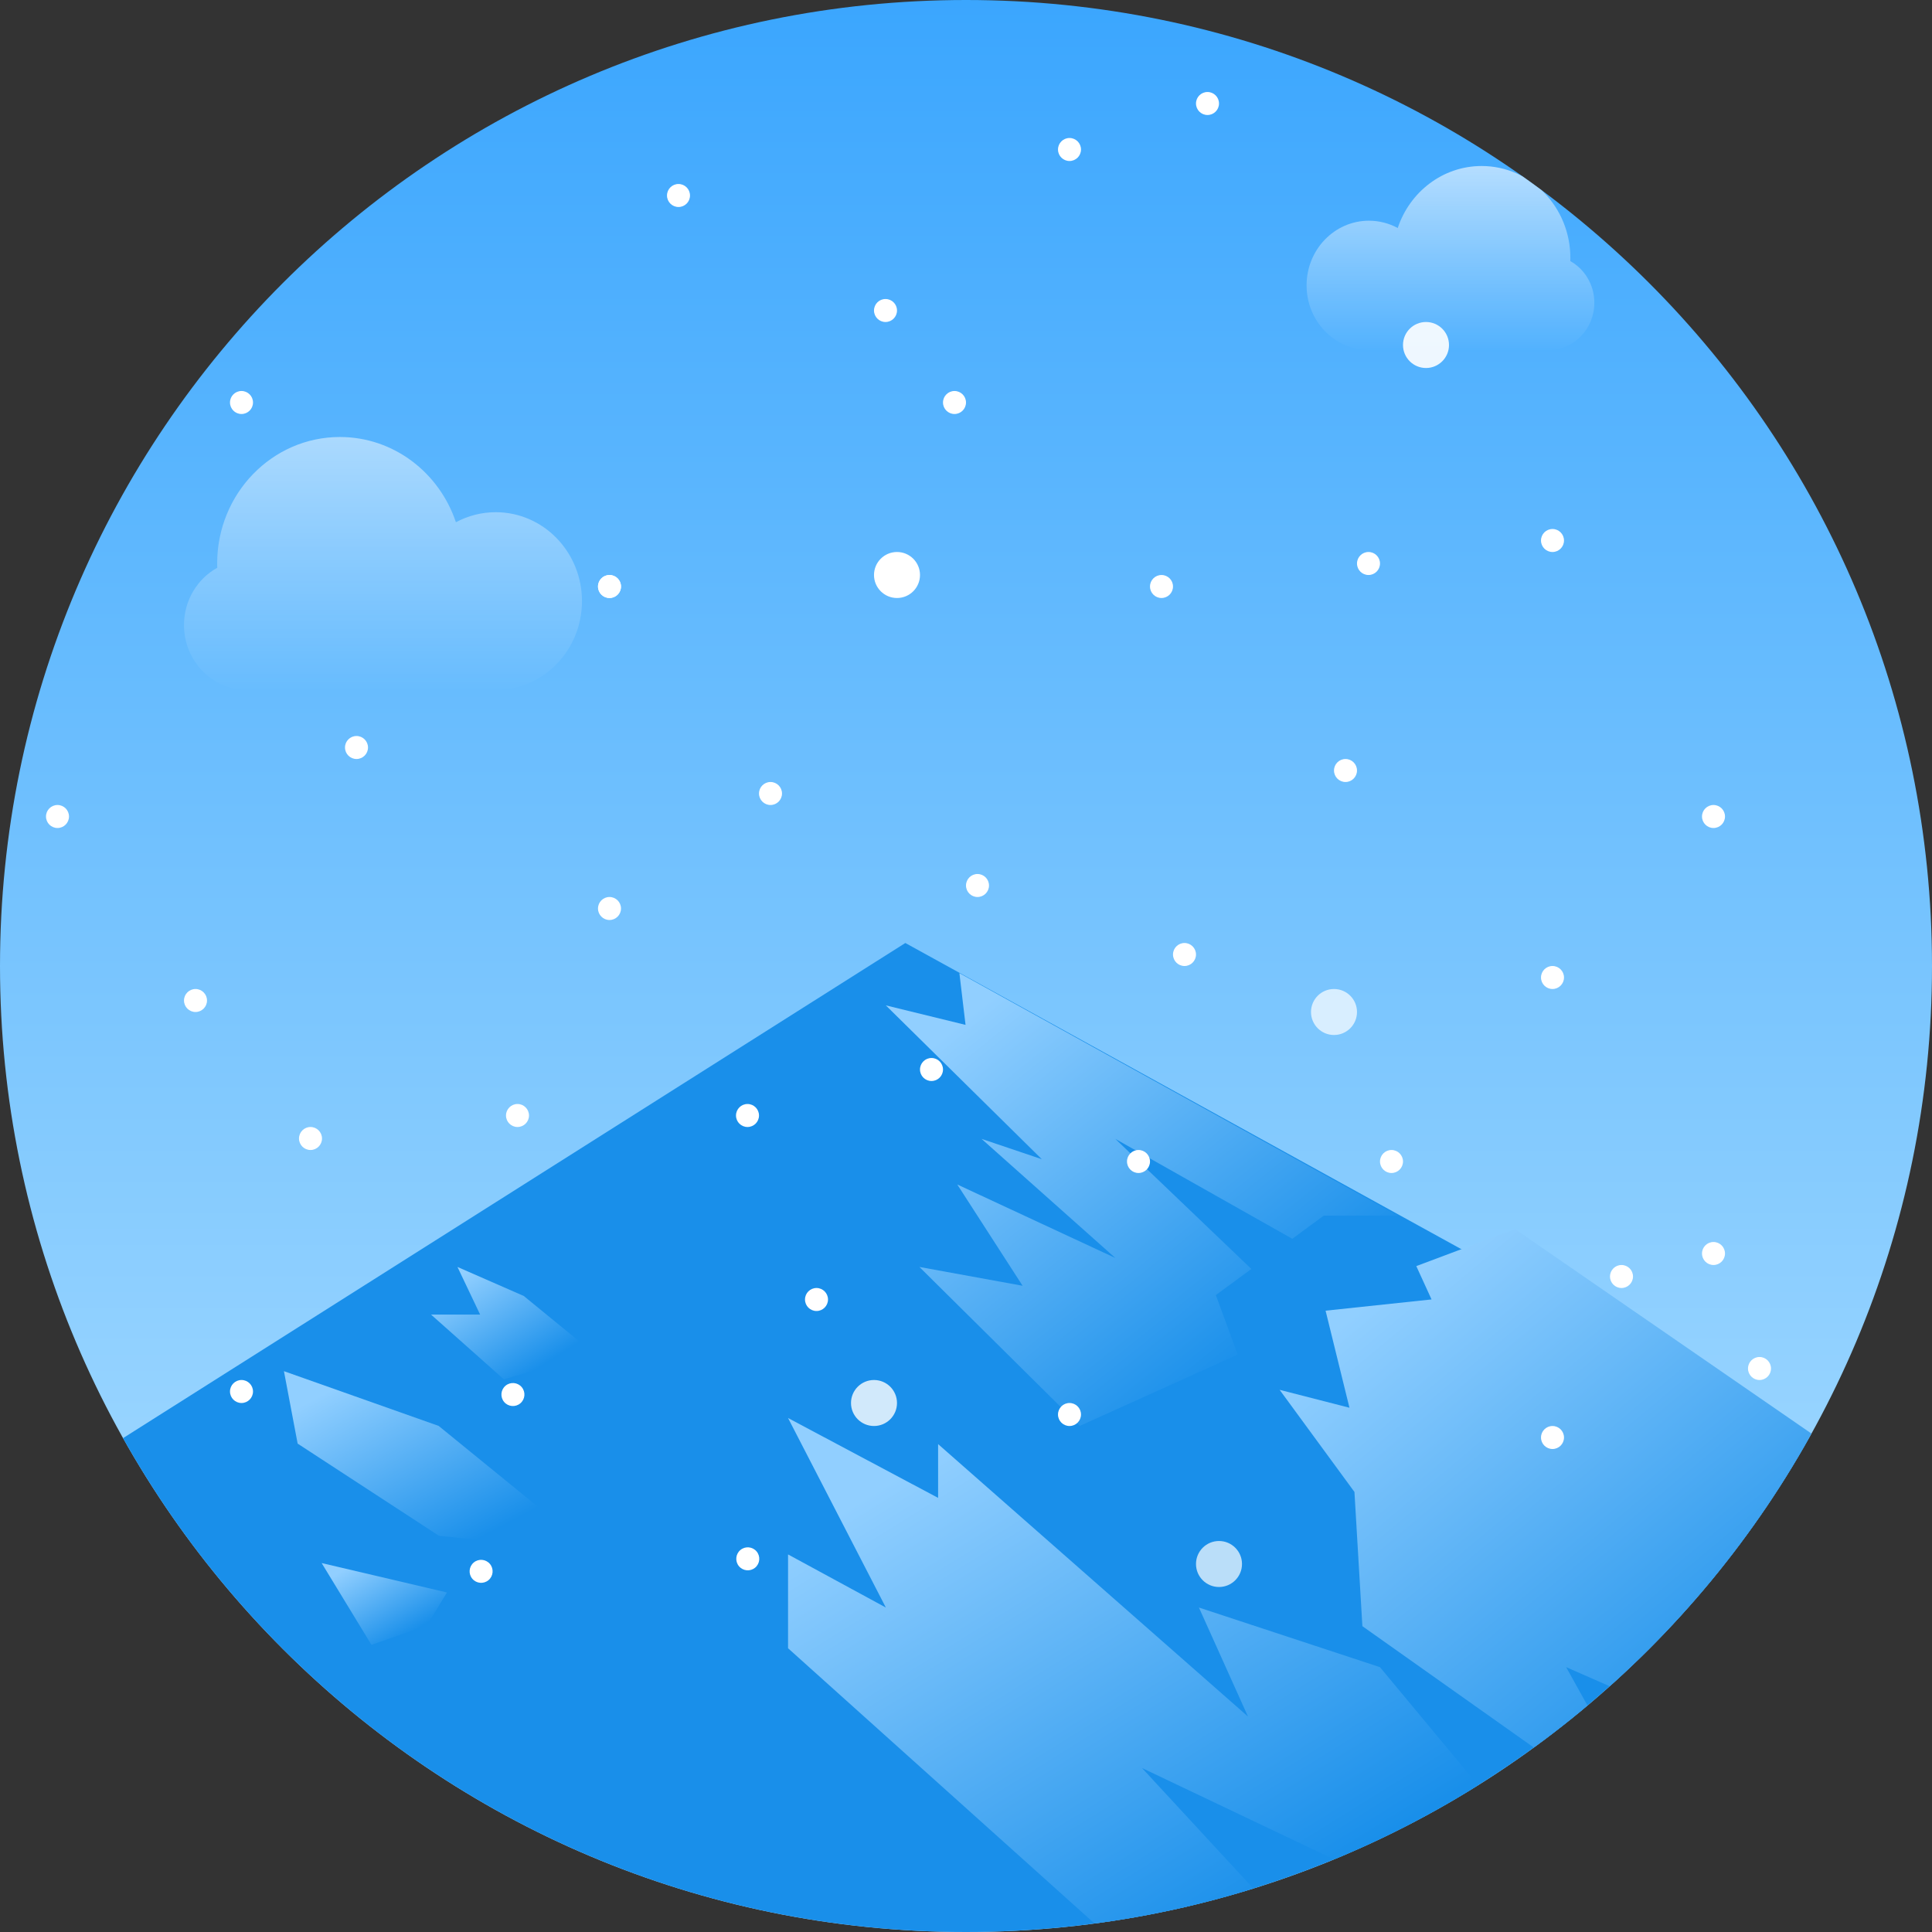 <svg width="84" height="84" viewBox="0 0 84 84" fill="none" xmlns="http://www.w3.org/2000/svg">
<rect x="0" y="0" width="84" height="84" fill="#333333" stroke="none"/>
<g clip-path="url(#clip0_1_649)">
<path d="M0 42C0 18.804 18.804 0 42 0V0C65.196 0 84 18.804 84 42V42C84 65.196 65.196 84 42 84V84C18.804 84 0 65.196 0 42V42Z" fill="url(#paint0_linear_1_649)"/>
<path opacity="0.6" d="M64.379 15.218H59.519C58.021 15.218 56.808 13.96 56.808 12.407C56.808 10.855 58.021 9.596 59.519 9.596C59.97 9.596 60.396 9.711 60.771 9.914C61.292 8.345 62.729 7.218 64.419 7.218C66.55 7.218 68.277 9.009 68.277 11.218C68.277 11.263 68.276 11.308 68.275 11.353C68.897 11.7 69.319 12.38 69.319 13.164C69.319 14.298 68.433 15.218 67.338 15.218H64.419C64.413 15.218 64.379 15.218 64.379 15.218H64.419H64.379Z" fill="url(#paint1_linear_1_649)"/>
<path fill-rule="evenodd" clip-rule="evenodd" d="M39.362 41L100.96 74.919V103.97H-17L-16.442 76.32L39.362 41Z" fill="#198FEA"/>
<path fill-rule="evenodd" clip-rule="evenodd" d="M38.515 43.712L41.98 44.56L41.713 42.31L60.791 52.854H57.554L56.187 53.861L48.493 49.517L54.407 55.172L52.863 56.309L53.814 58.895L46.949 61.996L39.974 55.085L44.461 55.903L41.62 51.499L48.493 54.695L42.677 49.517L45.295 50.4L38.515 43.712Z" fill="url(#paint2_linear_1_649)"/>
<path fill-rule="evenodd" clip-rule="evenodd" d="M61.578 55.048L65.87 53.438L84.366 66.197L81.467 69.216L78.272 68.133L80.287 70.451L75.305 75.645L68.094 72.485L72.207 79.887L59.234 70.703L58.889 64.867L55.636 60.427L58.672 61.206L57.634 56.986L62.241 56.497L61.578 55.048Z" fill="url(#paint3_linear_1_649)"/>
<path fill-rule="evenodd" clip-rule="evenodd" d="M34.263 61.653L40.787 65.125V62.787L54.26 74.632L52.127 69.893L59.999 72.485L67.714 81.772L61.74 82.621L49.653 76.871L55.753 83.471L48.551 84.495L34.263 71.663V67.584L38.515 69.893L34.263 61.653Z" fill="url(#paint4_linear_1_649)"/>
<path fill-rule="evenodd" clip-rule="evenodd" d="M12.941 62.766L12.345 59.616L19.072 61.996L25.799 67.476L19.082 66.772L12.941 62.766Z" fill="url(#paint5_linear_1_649)"/>
<path fill-rule="evenodd" clip-rule="evenodd" d="M16.15 71.515L13.985 67.959L19.433 69.238L18.556 70.68L16.15 71.515Z" fill="url(#paint6_linear_1_649)"/>
<path fill-rule="evenodd" clip-rule="evenodd" d="M18.741 57.156H20.875L19.89 55.085L22.773 56.347L25.799 58.822L21.908 59.972L18.741 57.156Z" fill="url(#paint7_linear_1_649)"/>
<path opacity="0.5" d="M14.833 30H21.554C23.625 30 25.303 28.27 25.303 26.135C25.303 24.001 23.625 22.27 21.554 22.27C20.929 22.27 20.34 22.428 19.822 22.706C19.101 20.55 17.114 19 14.777 19C11.831 19 9.442 21.462 9.442 24.5C9.442 24.562 9.443 24.624 9.445 24.686C8.585 25.162 8 26.099 8 27.176C8 28.735 9.227 30 10.74 30H14.777C14.786 30 14.833 30 14.833 30H14.777H14.833Z" fill="url(#paint8_linear_1_649)"/>
<circle cx="39" cy="25" r="1" fill="white"/>
<circle opacity="0.8" cx="38" cy="61" r="1" fill="white"/>
<circle opacity="0.9" cx="62" cy="15" r="1" fill="white"/>
<circle opacity="0.7" cx="58" cy="44" r="1" fill="white"/>
<circle opacity="0.7" cx="53" cy="68" r="1" fill="white"/>
<circle cx="40.5" cy="46.5" r="0.5" fill="white"/>
<circle cx="32.5" cy="48.5" r="0.5" fill="white"/>
<circle cx="22.5" cy="48.5" r="0.5" fill="white"/>
<circle cx="15.5" cy="32.5" r="0.5" fill="white"/>
<circle cx="26.5" cy="25.5" r="0.5" fill="white"/>
<circle r="0.5" transform="matrix(-1 0 0 1 67.5 62.5)" fill="white"/>
<circle r="0.5" transform="matrix(-1 0 0 1 70.5 55.5)" fill="white"/>
<circle r="0.5" transform="matrix(-1 0 0 1 46.5 61.5)" fill="white"/>
<circle r="0.5" transform="matrix(-1 0 0 1 49.5 50.5)" fill="white"/>
<circle r="0.5" transform="matrix(-1 0 0 1 42.5 38.5)" fill="white"/>
<circle r="0.5" transform="matrix(-1 0 0 1 51.5 41.5)" fill="white"/>
<circle r="0.5" transform="matrix(-1 0 0 1 59.5 24.5)" fill="white"/>
<circle cx="32.512" cy="67.775" r="0.5" transform="rotate(50 32.512 67.775)" fill="white"/>
<circle cx="20.918" cy="68.319" r="0.5" transform="rotate(50 20.918 68.319)" fill="white"/>
<circle cx="22.301" cy="60.632" r="0.5" transform="rotate(50 22.301 60.632)" fill="white"/>
<circle r="0.5" transform="matrix(-1 0 0 1 76.5 59.5)" fill="white"/>
<circle r="0.5" transform="matrix(-1 0 0 1 74.5 54.5)" fill="white"/>
<circle r="0.5" transform="matrix(-1 0 0 1 67.5 42.5)" fill="white"/>
<circle r="0.5" transform="matrix(-1 0 0 1 60.5 50.5)" fill="white"/>
<circle r="0.5" transform="matrix(-1 0 0 1 58.5 33.5)" fill="white"/>
<circle r="0.5" transform="matrix(-1 0 0 1 10.5 60.5)" fill="white"/>
<circle r="0.5" transform="matrix(-1 0 0 1 13.5 49.5)" fill="white"/>
<circle r="0.5" transform="matrix(-1 0 0 1 8.5 43.5)" fill="white"/>
<circle r="0.5" transform="matrix(-1 0 0 1 2.5 35.5)" fill="white"/>
<circle r="0.5" transform="matrix(-1 0 0 1 35.5 56.5)" fill="white"/>
<circle r="0.5" transform="matrix(-1 0 0 1 26.5 39.5)" fill="white"/>
<circle r="0.5" transform="matrix(0 -1 -1 0 33.5 34.5)" fill="white"/>
<circle r="0.5" transform="matrix(0 -1 -1 0 50.5 25.5)" fill="white"/>
<circle cx="26.5" cy="25.5" r="0.5" transform="rotate(-90 26.5 25.5)" fill="white"/>
<circle cx="10.5" cy="17.5" r="0.5" transform="rotate(-90 10.5 17.5)" fill="white"/>
<circle r="0.5" transform="matrix(0 -1 -1 0 38.5 13.5)" fill="white"/>
<circle r="0.5" transform="matrix(0 -1 -1 0 29.5 8.5)" fill="white"/>
<circle r="0.5" transform="matrix(0 -1 -1 0 41.5 17.5)" fill="white"/>
<circle r="0.5" transform="matrix(0 -1 -1 0 46.5 6.5)" fill="white"/>
<circle r="0.5" transform="matrix(0 -1 -1 0 52.5 4.5)" fill="white"/>
<circle r="0.5" transform="matrix(-1 0 0 1 74.5 35.5)" fill="white"/>
<circle r="0.5" transform="matrix(-1 0 0 1 67.5 23.5)" fill="white"/>
</g>
<defs>
<linearGradient id="paint0_linear_1_649" x1="-11.44" y1="0" x2="-11.44" y2="106.88" gradientUnits="userSpaceOnUse">
<stop stop-color="#3BA6FE"/>
<stop offset="1" stop-color="#D8F4FF"/>
</linearGradient>
<linearGradient id="paint1_linear_1_649" x1="56.808" y1="7.218" x2="56.808" y2="15.218" gradientUnits="userSpaceOnUse">
<stop stop-color="white"/>
<stop offset="1" stop-color="white" stop-opacity="0.01"/>
</linearGradient>
<linearGradient id="paint2_linear_1_649" x1="34.148" y1="50.589" x2="46.25" y2="65.643" gradientUnits="userSpaceOnUse">
<stop stop-color="#91CFFF"/>
<stop offset="1" stop-color="#198FEA"/>
</linearGradient>
<linearGradient id="paint3_linear_1_649" x1="50.004" y1="64.562" x2="66.393" y2="84.132" gradientUnits="userSpaceOnUse">
<stop stop-color="#91CFFF"/>
<stop offset="1" stop-color="#198FEA"/>
</linearGradient>
<linearGradient id="paint4_linear_1_649" x1="27.705" y1="71.26" x2="40.593" y2="92.008" gradientUnits="userSpaceOnUse">
<stop stop-color="#91CFFF"/>
<stop offset="1" stop-color="#198FEA"/>
</linearGradient>
<linearGradient id="paint5_linear_1_649" x1="9.708" y1="62.922" x2="13.808" y2="70.637" gradientUnits="userSpaceOnUse">
<stop stop-color="#91CFFF"/>
<stop offset="1" stop-color="#198FEA"/>
</linearGradient>
<linearGradient id="paint6_linear_1_649" x1="12.918" y1="69.455" x2="14.883" y2="72.764" gradientUnits="userSpaceOnUse">
<stop stop-color="#91CFFF"/>
<stop offset="1" stop-color="#198FEA"/>
</linearGradient>
<linearGradient id="paint7_linear_1_649" x1="17.357" y1="57.14" x2="20.131" y2="61.545" gradientUnits="userSpaceOnUse">
<stop stop-color="#91CFFF"/>
<stop offset="1" stop-color="#198FEA"/>
</linearGradient>
<linearGradient id="paint8_linear_1_649" x1="25.303" y1="19" x2="25.303" y2="30" gradientUnits="userSpaceOnUse">
<stop stop-color="white"/>
<stop offset="1" stop-color="white" stop-opacity="0.01"/>
</linearGradient>
<clipPath id="clip0_1_649">
<path d="M0 42C0 18.804 18.804 0 42 0V0C65.196 0 84 18.804 84 42V42C84 65.196 65.196 84 42 84V84C18.804 84 0 65.196 0 42V42Z" fill="white"/>
</clipPath>
</defs>
</svg>
